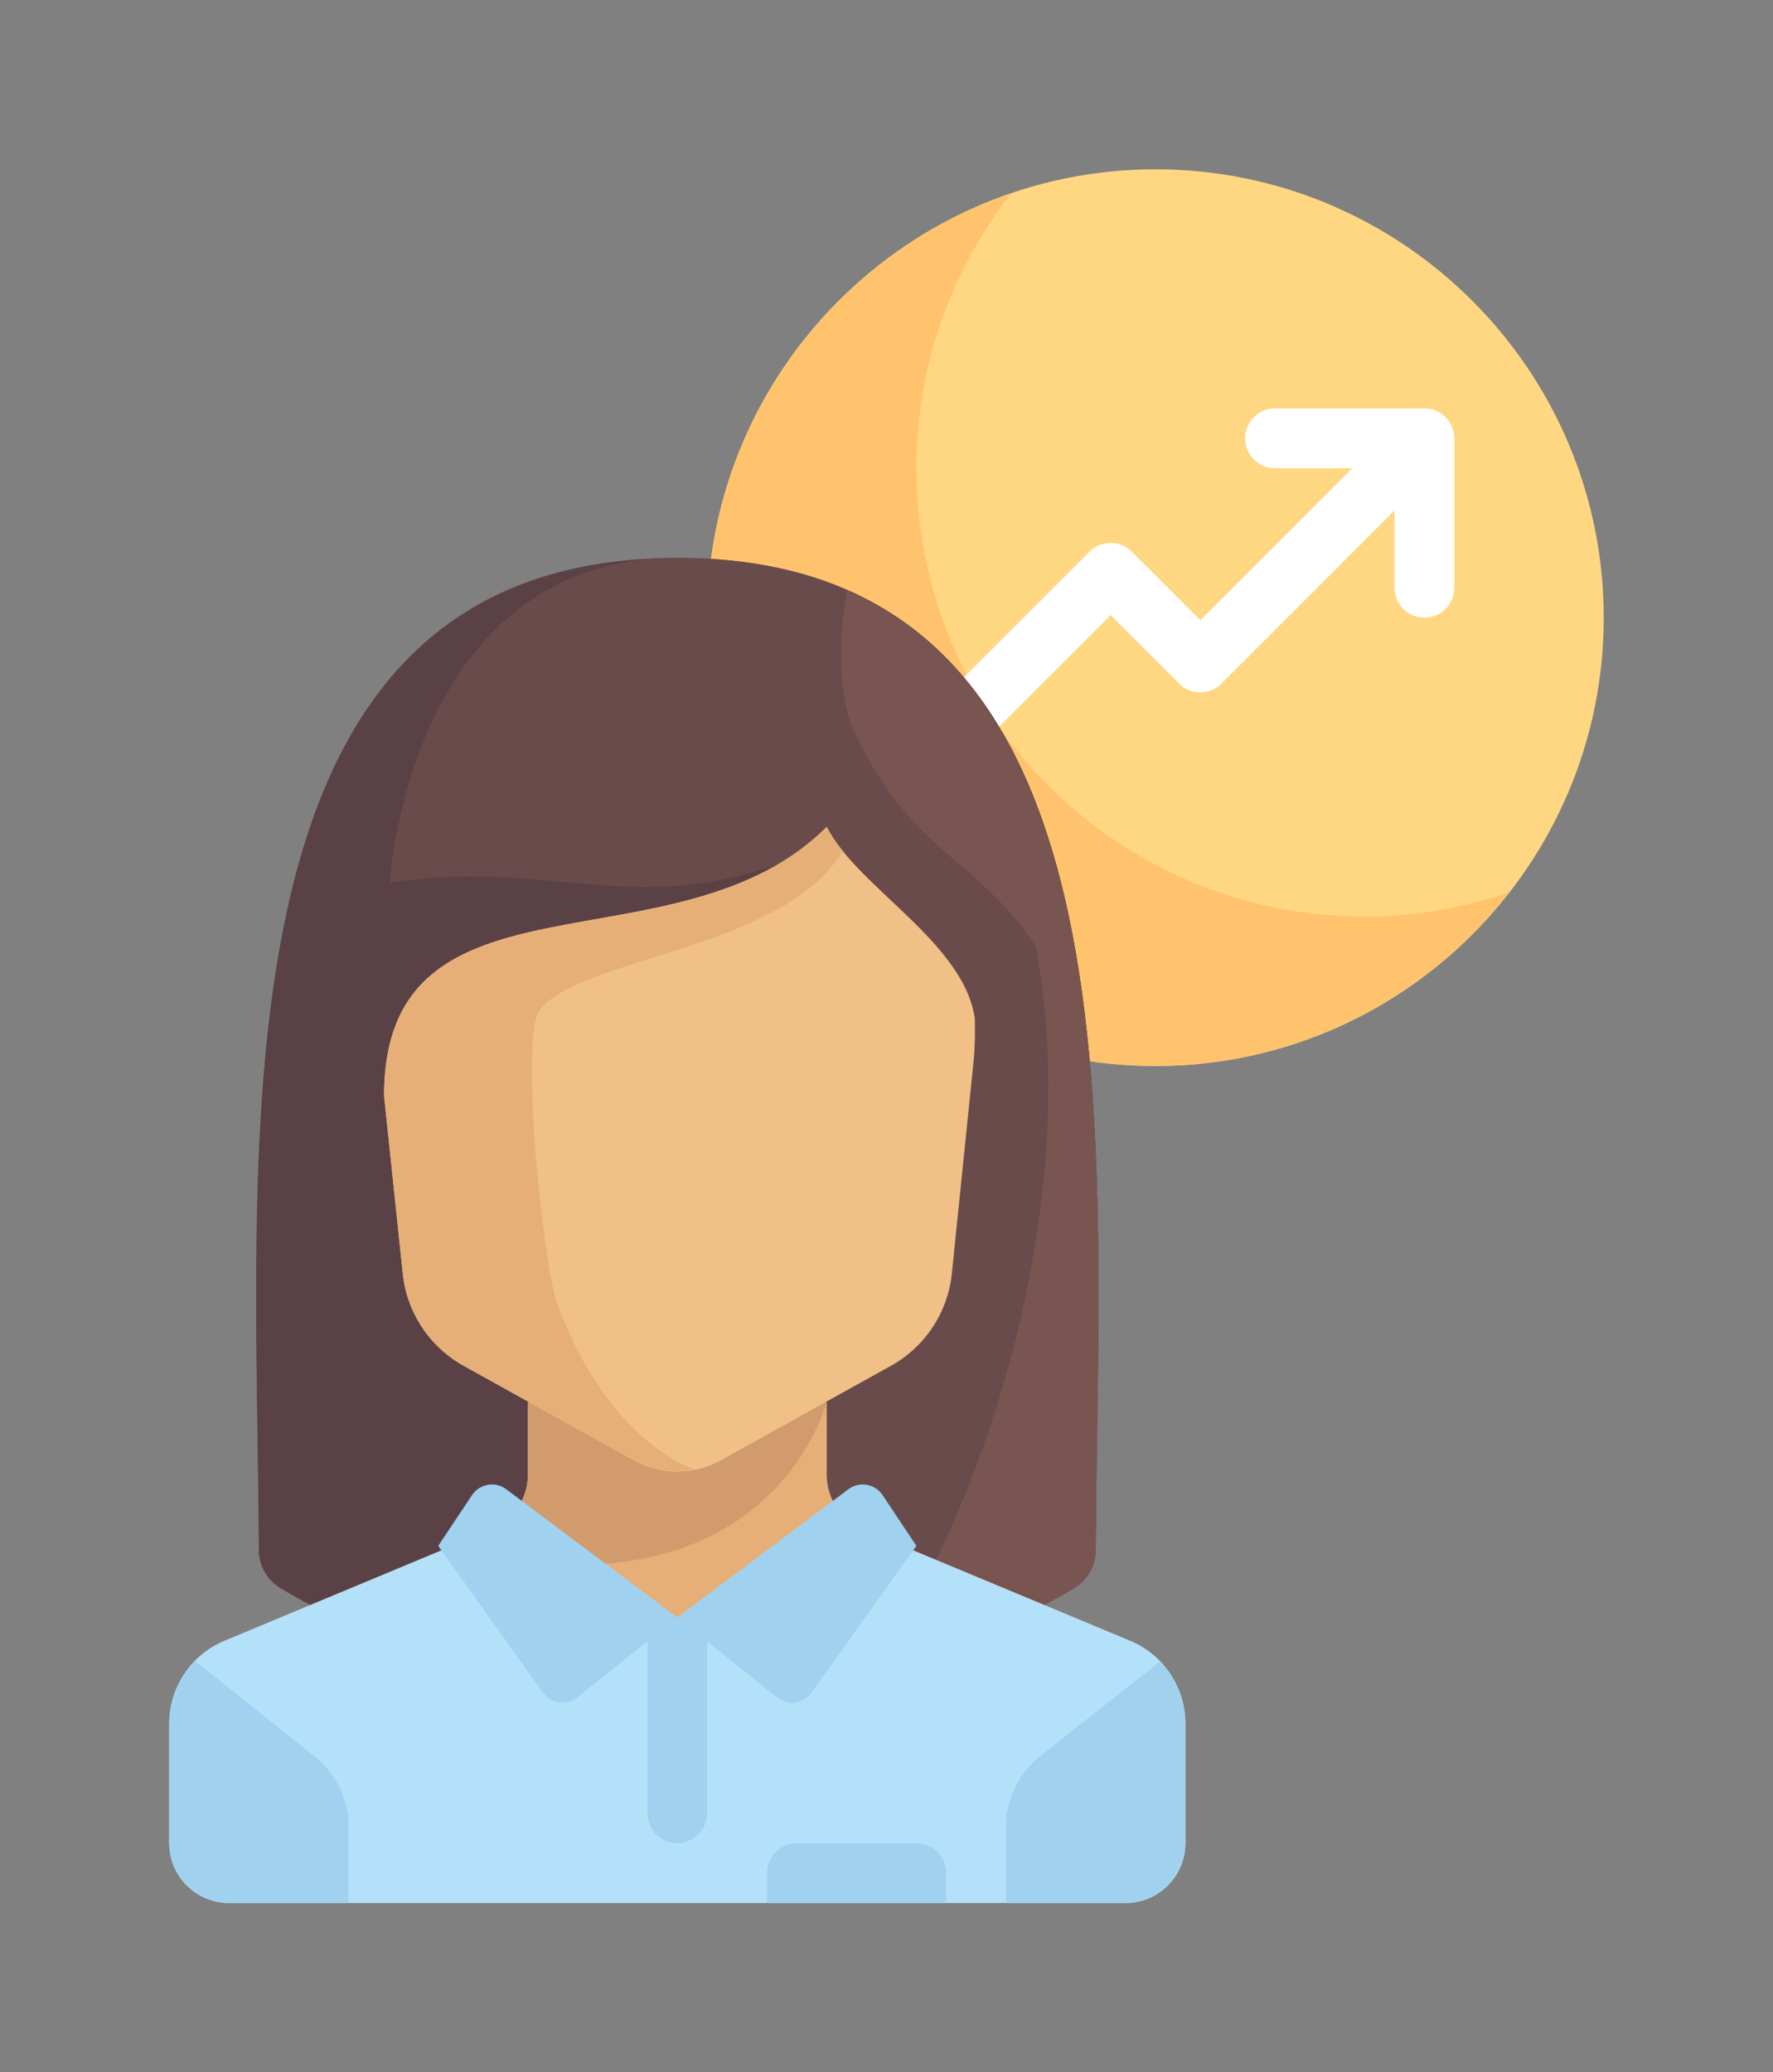 <?xml version="1.0" encoding="UTF-8" standalone="no"?>
<!-- Generator: Adobe Illustrator 19.0.0, SVG Export Plug-In . SVG Version: 6.00 Build 0)  -->

<svg
   xmlns:dc="http://purl.org/dc/elements/1.1/"
   xmlns:cc="http://creativecommons.org/ns#"
   xmlns:rdf="http://www.w3.org/1999/02/22-rdf-syntax-ns#"
   xmlns:svg="http://www.w3.org/2000/svg"
   xmlns="http://www.w3.org/2000/svg"
   xmlns:sodipodi="http://sodipodi.sourceforge.net/DTD/sodipodi-0.dtd"
   xmlns:inkscape="http://www.inkscape.org/namespaces/inkscape"
   version="1.1"
   id="Layer_1"
   x="0px"
   y="0px"
   viewBox="0 0 523.726 612"
   xml:space="preserve"
   sodipodi:docname="challenge.svg"
   width="523.726"
   height="612"
   inkscape:version="0.92.3 (2405546, 2018-03-11)"><rect x="0" y="0" width="523.726" height="612" fill="#808080" stroke="none"/><defs
   id="defs73" /><sodipodi:namedview
   pagecolor="#ffffff"
   bordercolor="#666666"
   borderopacity="1"
   objecttolerance="10"
   gridtolerance="10"
   guidetolerance="10"
   inkscape:pageopacity="0"
   inkscape:pageshadow="2"
   inkscape:window-width="1366"
   inkscape:window-height="704"
   id="namedview71"
   showgrid="false"
   fit-margin-top="50"
   fit-margin-left="50"
   fit-margin-right="50"
   fit-margin-bottom="50"
   inkscape:zoom="0.4609375"
   inkscape:cx="261.864"
   inkscape:cy="306"
   inkscape:window-x="0"
   inkscape:window-y="27"
   inkscape:window-maximized="1"
   inkscape:current-layer="Layer_1" />
<path
   style="fill:#ffd782"
   d="M 341.312,314.828 C 268.3,314.828 208.898,255.426 208.898,182.414 208.898,109.402 268.3,50 341.312,50 c 73.012,0 132.414,59.402 132.414,132.414 0,73.012 -59.402,132.414 -132.414,132.414 z"
   id="path2"
   inkscape:connector-curvature="0" />
<path
   style="fill:#ffc36e"
   d="m 403.105,270.69 c -73.012,0 -132.414,-59.402 -132.414,-132.414 0,-30.562 10.509,-58.66 27.968,-81.095 -52.122,17.807 -89.761,67.157 -89.761,125.233 0,73.012 59.402,132.414 132.414,132.414 42.45,0 80.198,-20.159 104.446,-51.319 -13.405,4.58 -27.716,7.181 -42.653,7.181 z"
   id="path4"
   inkscape:connector-curvature="0" />
<path
   style="fill:#ffffff"
   d="m 420.761,120.621 h -44.138 c -4.879,0 -8.828,3.953 -8.828,8.828 0,4.875 3.948,8.828 8.828,8.828 h 22.828 l -44.897,44.896 -20.242,-20.242 c -3.448,-3.448 -9.034,-3.448 -12.482,0 l -44.138,44.138 c -3.448,3.448 -3.448,9.034 0,12.482 1.725,1.725 3.982,2.586 6.241,2.586 2.259,0 4.518,-0.862 6.241,-2.586 l 37.897,-37.896 20.242,20.242 c 3.448,3.448 9.035,3.448 12.483,0 l 51.137,-51.138 v 22.828 c 0,4.875 3.948,8.828 8.828,8.828 4.879,0 8.828,-3.953 8.828,-8.828 v -44.139 c -10e-4,-4.875 -3.949,-8.827 -8.828,-8.827 z"
   id="path6"
   inkscape:connector-curvature="0" />
<path
   style="fill:#694b4b"
   d="m 200.071,164.759 c -139.726,0 -124.233,169.917 -123.595,293.048 0.024,4.65 2.46,8.843 6.443,11.244 15.484,9.334 58.005,31.156 117.152,31.156 59.147,0 101.668,-21.822 117.152,-31.156 3.982,-2.401 6.419,-6.594 6.443,-11.244 0.638,-123.132 16.131,-293.048 -123.595,-293.048 z"
   id="path8"
   inkscape:connector-curvature="0" />
<path
   style="fill:#5a4146"
   d="M 191.068,165.108 C 61.118,172.393 75.852,337.414 76.476,457.807 c 0.024,4.65 2.46,8.843 6.443,11.244 15.484,9.334 58.005,31.156 117.152,31.156 l 35.31,-247.172"
   id="path10"
   inkscape:connector-curvature="0" />
<path
   style="fill:#694b4b"
   d="m 200.071,164.759 c -79.448,0 -84.966,96 -84.966,96 45.793,-7.724 73.931,11.586 120.276,-7.724 l -35.31,247.172 c 59.147,0 101.668,-21.822 117.152,-31.156 3.982,-2.401 6.419,-6.594 6.443,-11.244 0.638,-123.132 16.131,-293.048 -123.595,-293.048 z"
   id="path12"
   inkscape:connector-curvature="0" />
<path
   style="fill:#785550"
   d="m 323.666,457.807 c 0.548,-105.806 11.969,-246.055 -73.454,-283.457 -1.49,7.741 -4.188,29.348 2.825,43.374 17.655,35.31 35.31,35.31 52.966,61.793 17.655,97.103 -33.735,200.168 -50.802,214.198 v 0 c 30.24,-7.192 51.918,-18.573 62.023,-24.664 3.981,-2.401 6.418,-6.594 6.442,-11.244 z"
   id="path14"
   inkscape:connector-curvature="0" />
<path
   style="fill:#e6af78"
   d="m 333.843,484.589 -78.77,-32.821 c -6.579,-2.741 -10.865,-9.17 -10.865,-16.298 v -21.332 h -88.276 v 21.333 c 0,7.127 -4.286,13.556 -10.865,16.298 L 66.297,484.59 C 56.429,488.7 50,498.343 50,509.035 v 35.31 C 50,554.095 57.905,562 67.655,562 h 264.828 c 9.75,0 17.655,-7.905 17.655,-17.655 v -35.31 c 0.002,-10.692 -6.427,-20.335 -16.295,-24.446 z"
   id="path16"
   inkscape:connector-curvature="0" />
<path
   style="fill:#b4e1fa"
   d="m 333.843,484.589 -76.16,-31.733 -57.612,24.864 -57.612,-24.864 -76.16,31.733 c -9.868,4.111 -16.297,13.754 -16.297,24.446 v 35.31 c 0,9.75 7.905,17.655 17.655,17.655 h 264.828 c 9.75,0 17.655,-7.905 17.655,-17.655 v -35.31 c 0,-10.692 -6.429,-20.335 -16.297,-24.446 z"
   id="path18"
   inkscape:connector-curvature="0" />
<path
   style="fill:#d29b6e"
   d="m 244.209,414.138 h -88.276 v 21.333 c 0,7.127 -4.286,13.556 -10.865,16.298 l -12.302,5.127 C 226.91,480.9 244.209,414.138 244.209,414.138 Z"
   id="path20"
   inkscape:connector-curvature="0" />
<g
   id="g32"
   transform="translate(5.864,50)">
	<path
   style="fill:#a0d2f0"
   d="M 87.165,468.738 51.732,440.554 c -4.748,4.855 -7.594,11.42 -7.594,18.481 v 35.31 c 0,9.75 7.905,17.655 17.655,17.655 h 35.31 v -22.582 c 0,-8.045 -3.656,-15.654 -9.938,-20.68 z"
   id="path22"
   inkscape:connector-curvature="0" />
	<path
   style="fill:#a0d2f0"
   d="m 344.276,494.345 v -35.31 c 0,-7.006 -2.798,-13.526 -7.479,-18.37 l -35.548,28.074 c -6.282,5.026 -9.939,12.634 -9.939,20.68 V 512 h 35.31 c 9.751,0 17.656,-7.905 17.656,-17.655 z"
   id="path24"
   inkscape:connector-curvature="0" />
	<path
   style="fill:#a0d2f0"
   d="m 194.207,494.345 v 0 c -4.875,0 -8.828,-3.953 -8.828,-8.828 V 427.74 h 17.655 v 57.778 c 0,4.874 -3.952,8.827 -8.827,8.827 z"
   id="path26"
   inkscape:connector-curvature="0" />
	<path
   style="fill:#a0d2f0"
   d="m 194.207,427.72 -50.525,-37.894 c -3.243,-2.432 -7.864,-1.641 -10.113,1.732 l -9.983,14.975 30.976,43.366 c 2.355,3.297 6.995,3.94 10.158,1.41 z"
   id="path28"
   inkscape:connector-curvature="0" />
	<path
   style="fill:#a0d2f0"
   d="m 194.207,427.72 50.525,-37.894 c 3.243,-2.432 7.864,-1.641 10.113,1.732 l 9.983,14.975 -30.976,43.366 c -2.355,3.297 -6.995,3.94 -10.158,1.41 z"
   id="path30"
   inkscape:connector-curvature="0" />
</g>
<path
   style="fill:#f0c087"
   d="m 244.209,244.207 c -44.138,44.138 -130.759,8.828 -130.759,79.448 l 5.482,52.021 c 1.057,11.636 7.804,21.996 18.017,27.67 l 50.261,27.923 c 7.999,4.444 17.724,4.444 25.722,0 l 50.261,-27.923 c 10.214,-5.675 16.959,-16.034 18.017,-27.67 l 6.328,-61.782 c 0.45,-4.391 0.546,-8.809 0.397,-13.216 -3.302,-22.473 -34.899,-38.816 -43.726,-56.471 z"
   id="path34"
   inkscape:connector-curvature="0" />
<path
   style="fill:#e6af78"
   d="m 113.45,323.655 5.482,52.021 c 1.057,11.636 7.804,21.996 18.017,27.67 l 50.261,27.923 c 5.55,3.083 11.915,3.882 17.974,2.687 v 0 c 0,0 -25.342,-7.679 -40.423,-48.507 -4.62,-12.508 -11.034,-78.712 -5.517,-86.805 10.905,-15.994 71.724,-17.655 89.695,-47.327 -0.888,-1.101 -1.708,-2.205 -2.456,-3.31 -0.061,-0.089 -0.134,-0.179 -0.193,-0.268 -0.78,-1.173 -1.489,-2.349 -2.08,-3.532 -44.139,44.138 -130.76,8.827 -130.76,79.448 z"
   id="path36"
   inkscape:connector-curvature="0" />
<path
   style="fill:#a0d2f0"
   d="m 270.692,544.345 h -35.31 c -4.875,0 -8.828,3.953 -8.828,8.828 V 562 h 52.966 v -8.828 c -10e-4,-4.875 -3.953,-8.827 -8.828,-8.827 z"
   id="path38"
   inkscape:connector-curvature="0" />
<g
   id="g40"
   transform="translate(5.864,50)">
</g>
<g
   id="g42"
   transform="translate(5.864,50)">
</g>
<g
   id="g44"
   transform="translate(5.864,50)">
</g>
<g
   id="g46"
   transform="translate(5.864,50)">
</g>
<g
   id="g48"
   transform="translate(5.864,50)">
</g>
<g
   id="g50"
   transform="translate(5.864,50)">
</g>
<g
   id="g52"
   transform="translate(5.864,50)">
</g>
<g
   id="g54"
   transform="translate(5.864,50)">
</g>
<g
   id="g56"
   transform="translate(5.864,50)">
</g>
<g
   id="g58"
   transform="translate(5.864,50)">
</g>
<g
   id="g60"
   transform="translate(5.864,50)">
</g>
<g
   id="g62"
   transform="translate(5.864,50)">
</g>
<g
   id="g64"
   transform="translate(5.864,50)">
</g>
<g
   id="g66"
   transform="translate(5.864,50)">
</g>
<g
   id="g68"
   transform="translate(5.864,50)">
</g>
</svg>
